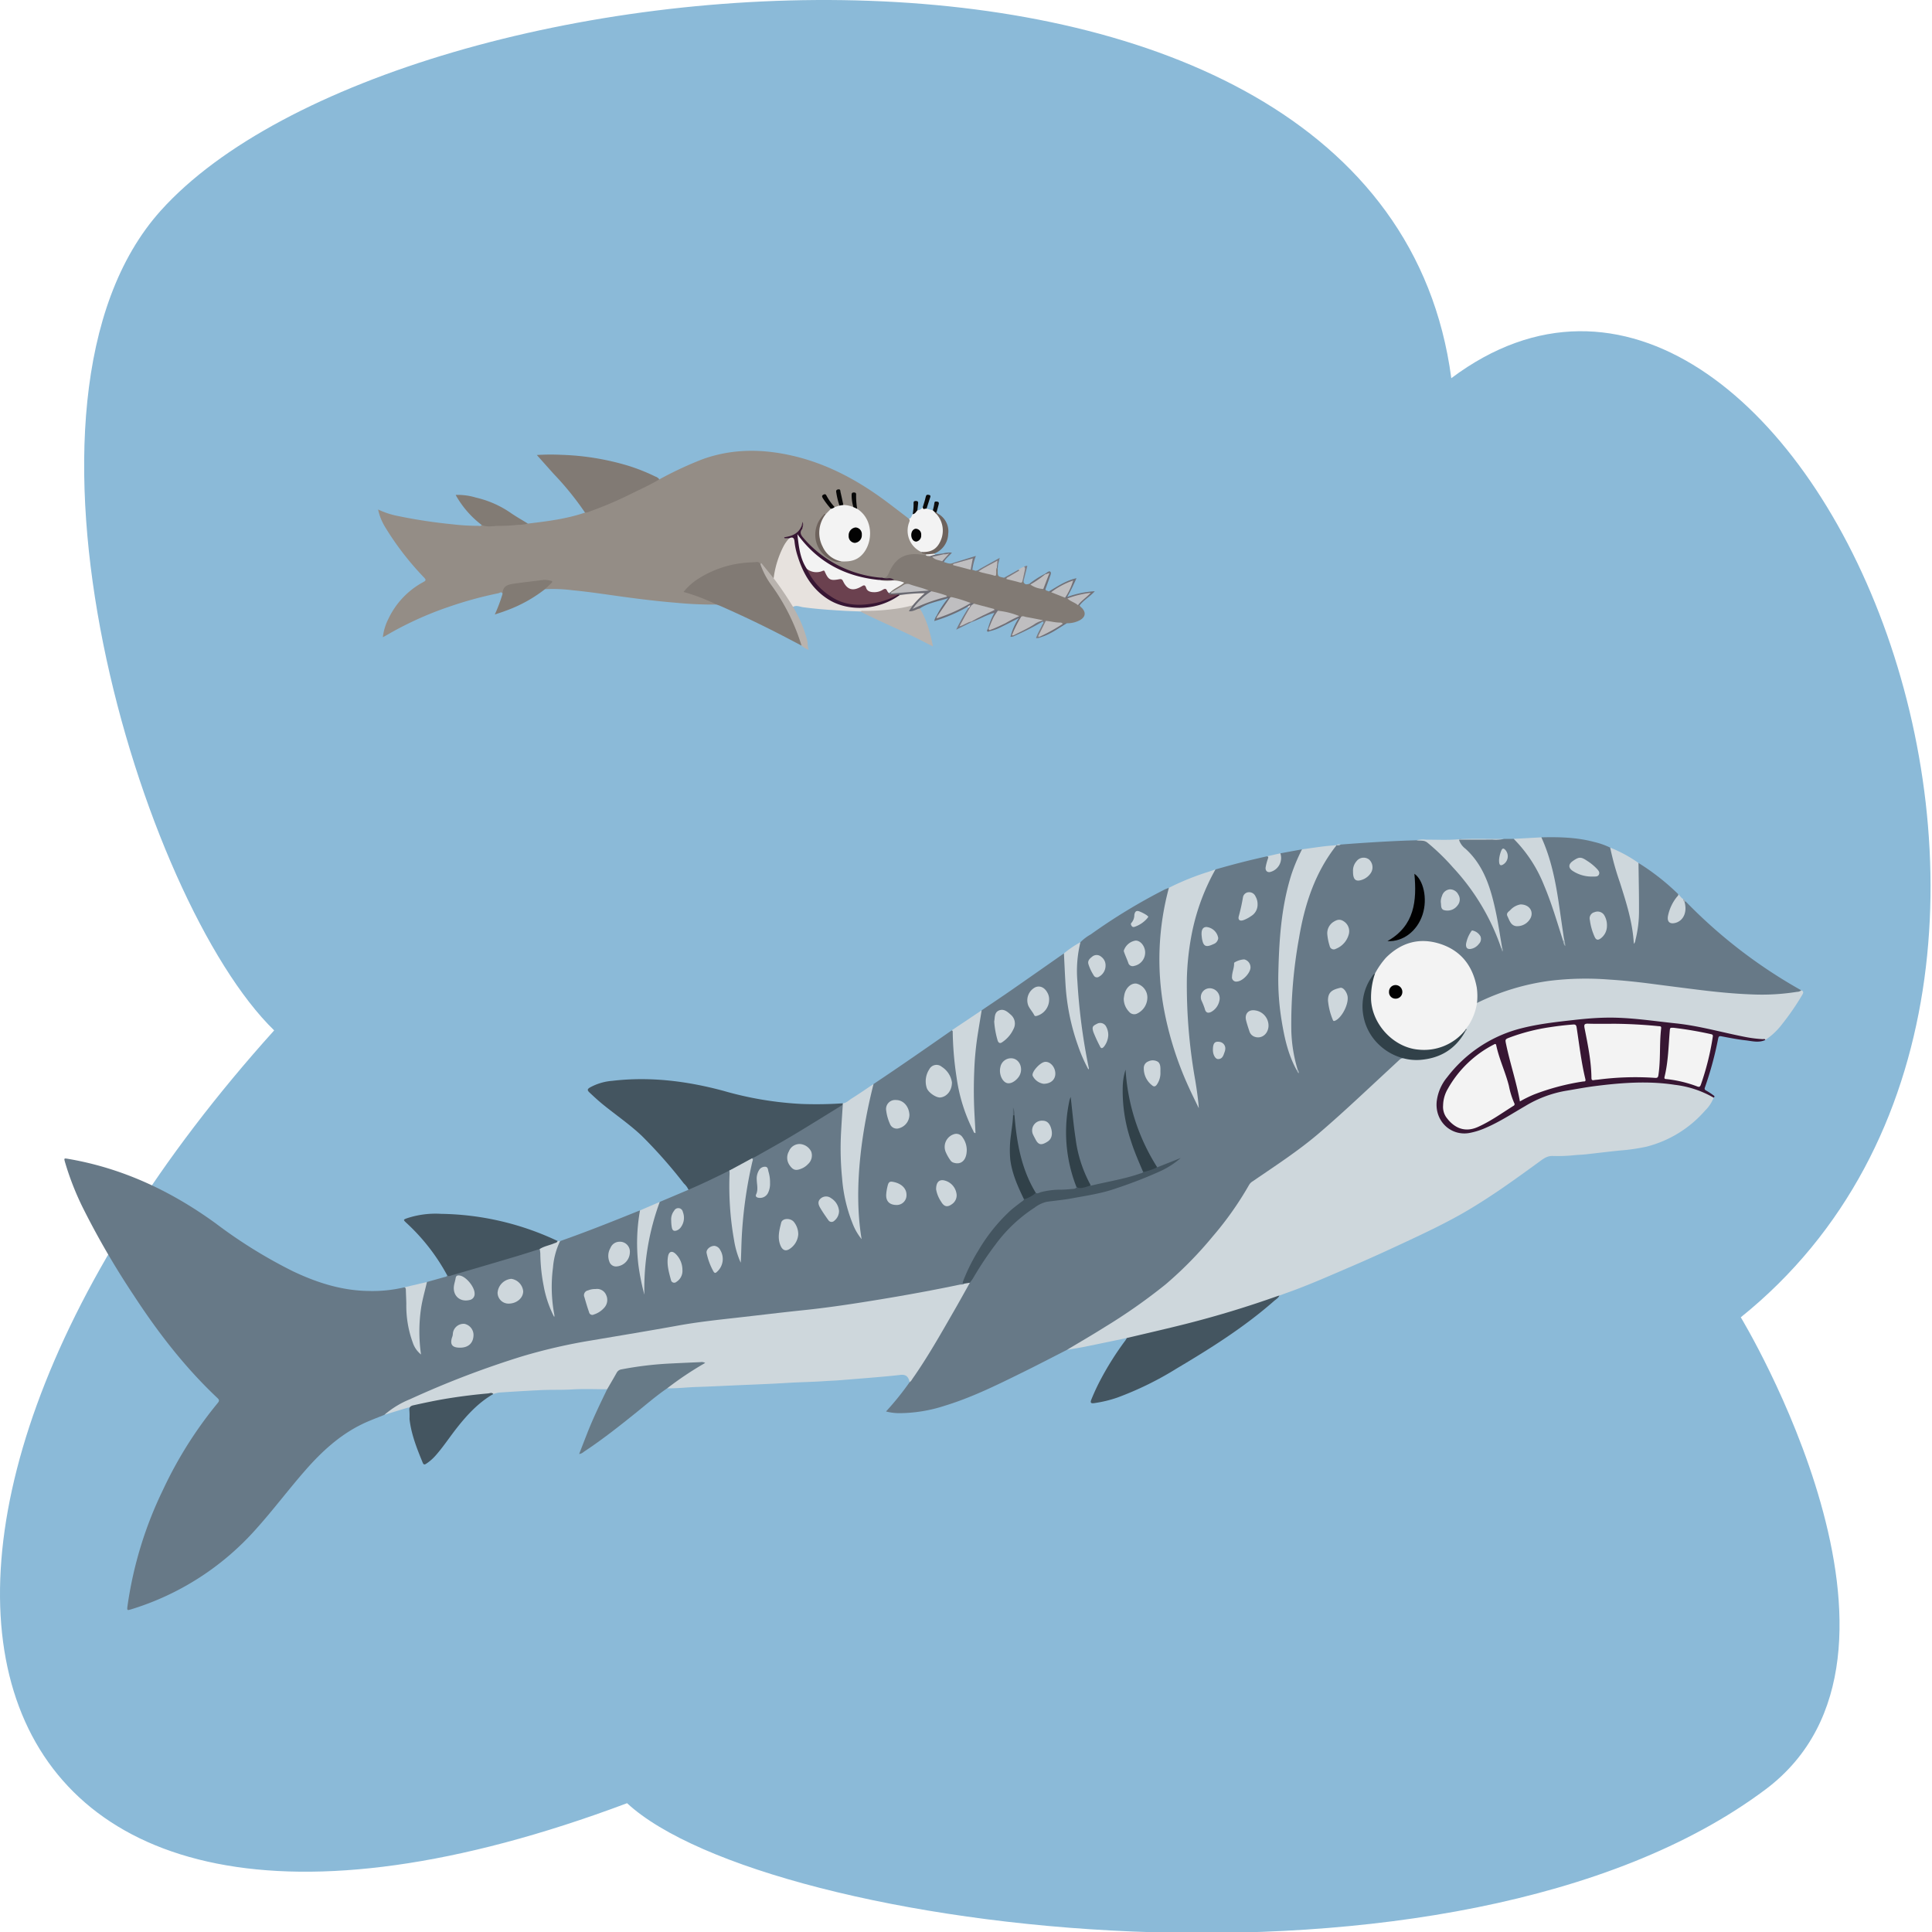 <svg xmlns="http://www.w3.org/2000/svg" width="600" height="600" viewBox="0 0 600 600">
  <title>character-wendel-and-sally-full</title>
  <g id="Background">
    <path d="M450.713,117.448C429.382-43.401,123.956-16.866,49.949,65.385-3.475,124.759,43.955,280,85.145,320-59.018,480-18.568,640,194.742,560c43.211,40,257.508,67.699,353.56-4.277,55.878-41.872-7.686-146.622-7.686-146.622C672.5,303.018,556.587,38.155,450.713,117.448Z" fill="#8bbad8"/>
  </g>
  <g id="Olivia">
    <g>
      <g>
        <path d="M331.344,419.217c-4.528,2.305-9.033,4.66-13.59,6.904-7.949,3.914-15.888,7.864-24.382,10.451a46.028,46.028,0,0,1-13.977,2.298,16.81,16.81,0,0,1-4.235-.523,89.03,89.03,0,0,0,7.332-9.107,10.297,10.297,0,0,1,1.354-2.198c5.703-8.512,10.684-17.475,15.781-26.366a27.553,27.553,0,0,0,1.372-2.486,141.314,141.314,0,0,1,8.908-13.168,47.3,47.3,0,0,1,12.526-11.058c2.063-1.234,4.354-1.187,6.572-1.538,5.964-.942,11.954-1.777,17.696-3.752a120.005,120.005,0,0,0,13.728-5.348,33.106,33.106,0,0,0,3.712-2.111,9.02,9.02,0,0,1,1.579-.966c-1.476.847-3.322,1.366-5.067,2.137-.436.193-.885.454-1.394.202a29.643,29.643,0,0,1-4.155-7.123,62.562,62.562,0,0,1-5.113-16.927,29.477,29.477,0,0,1-.501-5.457,42.075,42.075,0,0,0,.951,17.306,84.767,84.767,0,0,0,4.418,12.362,2.009,2.009,0,0,1,.293,1.304c-.275.613-.885.673-1.402.875a67.057,67.057,0,0,1-9.308,2.363c-1.383.323-2.748.719-4.139,1.001a2.377,2.377,0,0,1-1.664.042,23.174,23.174,0,0,1-3.386-7.51,68.953,68.953,0,0,1-2.261-12.313c-.285-2.368-.539-4.741-.639-7.127.001-.166-.209.038-.062-.031.034-.016.051.022.053.112a42.666,42.666,0,0,1-.684,5.28,45.937,45.937,0,0,0,2.479,20.505,2.689,2.689,0,0,1,.323,1.553,1.213,1.213,0,0,1-1.176.738c-1.298.031-2.573.352-3.873.308a20.617,20.617,0,0,0-6.129.778c-.537.146-1.085.399-1.648.069a17.781,17.781,0,0,1-2.998-5.487,56.777,56.777,0,0,1-3.802-18.841c-.006-.411.015-.823-.018-1.233-.027-.334-.198-.652-.12-.82a11.053,11.053,0,0,1,.136,2.048,47.909,47.909,0,0,1-.714,7.892,26.667,26.667,0,0,0,2.535,14.445c.523,1.164,1.065,2.318,1.49,3.524.072.639-.348.978-.783,1.29-6.253,4.497-10.793,10.503-14.539,17.213a55.898,55.898,0,0,0-3.269,6.777,1.691,1.691,0,0,0-.057,1.353,2.144,2.144,0,0,1-1.246.428c-9.056,1.909-18.167,3.513-27.293,5.014-8.443,1.39-16.925,2.508-25.435,3.411-4.835.513-9.666,1.086-14.498,1.631-7.092.799-14.199,1.513-21.214,2.828-11.407,2.139-22.911,3.685-34.287,5.999a179.169,179.169,0,0,0-18.319,5.016A300.199,300.199,0,0,0,127.135,434.999a86.865,86.865,0,0,0-7.757,4.391c-1.769.714-3.554,1.391-5.305,2.148-7.563,3.272-13.575,8.633-18.994,14.788-5.316,6.037-10.141,12.502-15.521,18.487a85.098,85.098,0,0,1-38.575,24.898c-1.592.496-1.576.504-1.35-1.21a121.306,121.306,0,0,1,11.005-35.858,126.939,126.939,0,0,1,16.94-26.881c.481-.584.655-.926-.026-1.567-10.053-9.458-18.46-20.331-26.016-31.915a253.31,253.31,0,0,1-15.704-27,87.578,87.578,0,0,1-5.612-14.263c-.391-1.359-.379-1.35,1.014-1.111,16.907,2.902,32.023,10.024,45.916,20.143a151.2,151.2,0,0,0,23.88,14.78c7.413,3.524,15.108,5.972,23.359,6.092a42.883,42.883,0,0,0,11.092-1.111c.89-.185.804.543.801,1.011-.014,1.989.259,3.958.311,5.945a28.836,28.836,0,0,0,1.96,10.175,9.741,9.741,0,0,0,1.768,2.911,48.607,48.607,0,0,1,1.666-20.525,2.103,2.103,0,0,1,.603-1.19q2.649-.744,5.298-1.49c.374-.106.809-.096,1.015-.536,4.845-1.353,9.686-2.721,14.503-4.175,4.158-1.256,8.327-2.476,12.432-3.909.595-.208,1.203-.572,1.861-.156a2.984,2.984,0,0,1,.481,2.123,49.232,49.232,0,0,0,2.512,14.882,22.77,22.77,0,0,1,1.063,2.883,16.109,16.109,0,0,1-.551-3.691c-.327-5.31-.253-10.601,1.244-15.761.303-1.045.402-2.24,1.495-2.872,7.94-2.79,15.765-5.895,23.571-9.051.412-.167.831-.317,1.246-.474.381.434.228.936.163,1.421a67.692,67.692,0,0,0-.769,8.149,55.337,55.337,0,0,0,1.283,12.195,21.782,21.782,0,0,1,.576,3.849c-.542-5.61.272-11.259,1.299-16.887a82.094,82.094,0,0,1,2.571-9.704,3.382,3.382,0,0,1,1.008-1.667l8.926-3.776c.509-.786,1.402-.938,2.151-1.276,3.093-1.398,6.143-2.888,9.202-4.36.465-.223.949-.74,1.527-.183a1.491,1.491,0,0,1,.184.838,106.066,106.066,0,0,0,.214,10.681,66.199,66.199,0,0,0,2.432,14.8,2.681,2.681,0,0,1,.27,1.829,6.089,6.089,0,0,0-.024-1.898c.127-5.178.501-10.334,1.087-15.48.554-4.868,1.57-9.645,2.537-14.432-.007-.444.287-.645.625-.826,9.009-4.835,17.743-10.154,26.382-15.641.439-.279.954-.916,1.558-.182.009,2.61-.23,5.21-.378,7.809a82.948,82.948,0,0,0,1.489,22.239,45.86,45.86,0,0,0,1.601,5.345,22.104,22.104,0,0,0,2.399,4.841c-.386-2.882-.668-5.929-.786-8.996a119.696,119.696,0,0,1,2.335-27.303c.555-2.886,1.017-5.789,1.732-8.643a4.98,4.98,0,0,1,.93-1.997c8.185-5.448,16.251-11.077,24.324-16.694.811.203.559.911.588,1.421a121.412,121.412,0,0,0,1.233,13.232,52.49,52.49,0,0,0,5.201,16.545,137.513,137.513,0,0,1-.06-23.974,106.702,106.702,0,0,1,1.801-12.165,3.509,3.509,0,0,1,.493-1.261c3.002-2.034,6.021-4.041,9.001-6.108,5.529-3.836,11.035-7.707,16.55-11.564.545.725.345,1.584.396,2.392.238,3.755.333,7.519.801,11.258a69.115,69.115,0,0,0,5.957,20.862,172.61,172.61,0,0,1-2.924-21.084c-.29-3.511-.507-7.014-.446-10.535a25.26,25.26,0,0,1,.878-5.504,1.893,1.893,0,0,1,.458-.863,14.109,14.109,0,0,1,3.2-2.42,178.038,178.038,0,0,1,22.939-13.941c.433-.21.895-.36,1.344-.537.34.488.069.962-.051,1.426a82.84,82.84,0,0,0-2.457,25.382,88.771,88.771,0,0,0,3.974,21.698,119.528,119.528,0,0,0,7.049,17.584c.253.509.424,1.052.612,1.431a63.706,63.706,0,0,1-1.143-6.559c-.85-5.275-1.58-10.568-2.136-15.884-.25-2.386-.418-4.787-.52-7.185-.523-12.235.319-24.28,5.003-35.756.765-1.874,1.564-3.735,2.505-5.526a6.52,6.52,0,0,1,1.613-2.304c5.283-1.53,10.605-2.904,15.976-4.073.783-.174.663.364.571.805-.144.687-.414,1.34-.562,2.027-.127.59-.193,1.192.375,1.569.521.345,1.042.055,1.469-.245,1.617-1.138,2.849-2.49,2.253-4.74a.524.524,0,0,1,.076-.356l6.727-1.233c.228.534-.062.975-.279,1.403-3.315,6.544-4.745,13.622-5.658,20.846A124.057,124.057,0,0,0,397.357,302.362c.057,8.849.759,17.631,3.863,26.025.459,1.241,1.123,2.39,1.522,3.653.102.344.427.621.411.744.002-.164-.327-.491-.436-.886a32.937,32.937,0,0,1-1.829-9.091,73.767,73.767,0,0,1,.018-12.902c.902-10.61,1.843-21.218,5.328-31.37a53.332,53.332,0,0,1,7.361-14.641,4.223,4.223,0,0,1,1.5-1.412l.01-.004c.393-.238.864.031,1.258-.2,6.599-.508,13.203-.939,19.816-1.203,1.25-.05,2.501-.08,3.752-.119a5.271,5.271,0,0,1,4.47,1.215c3.118,2.438,5.611,5.487,8.274,8.367a56.606,56.606,0,0,1,8.415,11.809c2.07,3.882,4.18,7.762,5.299,12.086a5.717,5.717,0,0,1,.234.799,11.513,11.513,0,0,0-.321-1.165c-1.187-4.321-1.478-8.825-2.592-13.16a45.08,45.08,0,0,0-4.415-11.677,15.193,15.193,0,0,0-2.69-3.512,39.451,39.451,0,0,1-3.195-3.582c-.29-.347-.602-.765-.399-1.234.211-.486.721-.257,1.095-.259,3.894-.016,7.788-.007,11.682-.014a2.657,2.657,0,0,0,1.199-.093l3.114-.019a11.423,11.423,0,0,1,3.168,3.02c3.732,4.523,6.092,9.822,8.119,15.287,1.633,4.403,3.053,8.883,4.295,13.418a6.302,6.302,0,0,0,.301,1.337c-.241-.613-.242-1.435-.521-2.191-.948-4.743-1.412-9.563-2.261-14.321a74.066,74.066,0,0,0-4.03-15.038c-.254-.624-.73-1.222-.482-1.985,5.546-.142,11.07-.007,16.478,1.458a23.3,23.3,0,0,1,4.895,1.734,2.857,2.857,0,0,1,.588,1.21c1.276,5.399,3.22,10.589,4.738,15.912a57.763,57.763,0,0,1,2.21,10.797,3.07,3.07,0,0,1-.167,1.542,53.413,53.413,0,0,0,1.036-6.577c.563-5.415.065-10.826.003-16.239-.007-.64-.166-1.342.383-1.876a72.043,72.043,0,0,1,12.34,9.686c.375.576-.116.922-.37,1.29a15.539,15.539,0,0,0-2.426,5.105,1.853,1.853,0,0,0,.295,1.972c.645.608,1.379.346,2.053.054a4.035,4.035,0,0,0,2.354-3.625c.086-.788-.162-1.56-.085-2.347.084-.184.193-.323.422-.251A156.632,156.632,0,0,0,559.398,307.55c-.119.798-.803.699-1.309.818a36.395,36.395,0,0,1-5.663.726,85.401,85.401,0,0,1-12.01-.07c-8.818-.594-17.562-1.849-26.319-3.013-4.614-.613-9.248-1.092-13.9-1.394a96.858,96.858,0,0,0-16.621.088,69.389,69.389,0,0,0-22.356,6.028,6.737,6.737,0,0,1-2.385.874c-.55-.233-.456-.736-.42-1.169a16.499,16.499,0,0,0-13.913-17.661c-6.81-.885-12.777,2.194-16.352,8.234a7.661,7.661,0,0,1-.932,1.45,14.927,14.927,0,0,0-3.294,13.746A15.945,15.945,0,0,0,434.926,328.05c.335.115.738.094.922.499-1.974,1.63-3.823,3.406-5.711,5.137-2.171,1.99-4.344,3.979-6.484,6.001-8.73,8.246-17.641,16.254-27.693,22.822-2.152,1.406-4.242,2.912-6.386,4.33a5.39,5.39,0,0,0-1.736,1.87,114.118,114.118,0,0,1-14.402,19.345,99.973,99.973,0,0,1-14.261,13.469,218.799,218.799,0,0,1-18.576,12.513c-2.828,1.7-5.609,3.481-8.574,4.932C331.802,419.078,331.561,419.108,331.344,419.217Z" fill="#677987"/>
        <path d="M458.696,311.481a72.981,72.981,0,0,1,22.332-6.851,92.172,92.172,0,0,1,18.646-.421c4.403.273,8.785.735,13.158,1.308q7.156.937,14.318,1.83c5.659.705,11.326,1.281,17.031,1.481a69.091,69.091,0,0,0,13.895-.803,1.978,1.978,0,0,0,1.322-.474c.761.268.707.727.35,1.332a77.427,77.427,0,0,1-6.152,8.98,21.508,21.508,0,0,1-5.345,5.1c-4.182.157-8.221-.821-12.202-1.88-7.332-1.95-14.825-2.764-22.301-3.745a108.226,108.226,0,0,0-12.842-.982,117.29,117.29,0,0,0-18.149,1.56c-3.735.541-7.462,1.151-11.143,1.973a34.946,34.946,0,0,0-10.123,4.47,44.708,44.708,0,0,0-8.074,6.167c-2.916,2.795-5.513,5.862-6.591,9.958a8.97,8.97,0,0,0,1.68,8.181,7.272,7.272,0,0,0,7.542,2.912,33.752,33.752,0,0,0,10.663-4.403c2.191-1.261,4.369-2.546,6.543-3.835a38.679,38.679,0,0,1,12.792-4.921,129.216,129.216,0,0,1,25.127-2.572c6.464.084,12.882.77,18.899,3.511.792.361,1.731.554,2.107,1.531a10.95,10.95,0,0,1-2.617,3.976,35.845,35.845,0,0,1-18.224,11.242,59.78,59.78,0,0,1-8.371,1.205c-3.487.357-6.967.786-10.451,1.175-1.123.125-2.254.145-3.381.252a51.193,51.193,0,0,1-6.903.262c-1.687-.069-2.852.806-4.056,1.684-7.279,5.306-14.576,10.593-22.319,15.173-6.27,3.709-12.848,6.816-19.435,9.895-5.704,2.666-11.429,5.281-17.213,7.757-6.377,2.73-12.718,5.557-19.254,7.882-.876.312-1.75.631-2.625.947a5.96,5.96,0,0,1-1.598.873q-11.147,3.903-22.529,7.016c-7.12,1.934-14.289,3.661-21.493,5.236-.576.126-1.164.412-1.766.074-4.378.909-8.753,1.835-13.136,2.719-1.813.366-3.642.644-5.464.962,3.906-2.348,7.854-4.627,11.71-7.059A176.133,176.133,0,0,0,361.976,398.888a118.748,118.748,0,0,0,14.623-14.879,102.171,102.171,0,0,0,11.352-16.092,3.28,3.28,0,0,1,1.135-1.083c6.993-4.799,14.117-9.404,20.596-14.95,4.41-3.775,8.701-7.685,12.959-11.636q5.802-5.385,11.601-10.774c.439-.406.868-.897,1.564-.819.499-.386,1.018-.105,1.512-.014a16.803,16.803,0,0,0,17.425-8.296,2.229,2.229,0,0,0,.441-1.117,17.068,17.068,0,0,0,3.011-6.942A1.036,1.036,0,0,1,458.696,311.481Z" fill="#ced7dc"/>
        <path d="M301.206,398.362c-1.59,2.83-3.156,5.675-4.776,8.487-4.192,7.278-8.31,14.603-13.142,21.472a2.508,2.508,0,0,1-.796.917c-.389-1.837-1.26-2.445-2.916-2.246-2.439.294-4.887.506-7.335.716-3.934.338-7.871.65-11.808.962-1.327.105-2.658.136-3.987.231-3.987.284-7.989.328-11.979.575-5.441.337-10.888.523-16.332.766-3.913.174-7.824.374-11.74.496-3.062.095-6.114.475-9.186.408.033-.754.663-.987,1.14-1.339a102.728,102.728,0,0,1,9.811-6.355,11.052,11.052,0,0,0-3.477-.071c-2.455.337-4.926.198-7.388.405a135.916,135.916,0,0,0-13.967,1.773,2.372,2.372,0,0,0-1.645,1.153c-.677,1.083-1.278,2.208-1.899,3.323-.302.543-.469,1.265-1.231,1.411-3.639.002-7.287-.163-10.913.057-3.231.196-6.457.057-9.679.21-4.299.204-8.596.473-12.892.753a10.863,10.863,0,0,0-1.871.454,162.66,162.66,0,0,0-23.396,3.718c-1.443.348-1.492.436-1.537,2.026-.019.68.196,1.425-.385,1.999a4.072,4.072,0,0,1-.221-2.174c-.033-1.579-.019-1.608-1.454-1.186-2.282.672-4.552,1.388-6.828,2.085a28.714,28.714,0,0,1,7.997-4.866,288.474,288.474,0,0,1,34.668-13.267,172.516,172.516,0,0,1,21.648-4.976c9.015-1.53,18.037-3.011,27.037-4.639,5.813-1.051,11.691-1.697,17.562-2.352,7.077-.791,14.146-1.666,21.229-2.397,8.014-.827,15.972-2.056,23.917-3.364,8.223-1.354,16.424-2.856,24.586-4.559.505-.105,1.072.039,1.519-.339A1.243,1.243,0,0,1,301.206,398.362Z" fill="#ced7dc"/>
        <path d="M226.511,363.528c-4.188,2.083-8.395,4.124-12.695,5.96a6.085,6.085,0,0,0-1.443-1.959,152.628,152.628,0,0,0-13.026-14.751c-3.817-3.616-8.153-6.551-12.205-9.859-1.426-1.164-2.772-2.419-4.116-3.681-.79-.742-.519-1.089.21-1.523a17.117,17.117,0,0,1,6.944-2.055c11.715-1.374,23.206.072,34.529,3.12a106.858,106.858,0,0,0,24.151,4.058,119.79,119.79,0,0,0,12.88-.195c.191.156.154.307-.01.455-5.122,3.147-10.218,6.341-15.375,9.427-3.831,2.292-7.742,4.446-11.623,6.651-.381.217-.799.367-1.2.547a.669.669,0,0,1-.262.401A39.078,39.078,0,0,1,226.511,363.528Z" fill="#445560"/>
        <path d="M349.943,415.535c6.067-1.445,12.149-2.823,18.196-4.349q14.44-3.646,28.494-8.646c.228-.081.464-.136.696-.204-.332.809-1.089,1.192-1.689,1.719-9.253,8.137-19.598,14.636-30.106,20.878a101.243,101.243,0,0,1-18.557,9.105,38.117,38.117,0,0,1-7.192,1.722c-1.24.173-1.158-.372-.847-1.151a67.267,67.267,0,0,1,2.981-6.373,93.459,93.459,0,0,1,7.59-11.966A8.098,8.098,0,0,0,349.943,415.535Z" fill="#445560"/>
        <path d="M377.467,270.017a67.418,67.418,0,0,0-7.212,19.287,83.741,83.741,0,0,0-1.662,14.514,168.565,168.565,0,0,0,2.629,31.834c.457,2.809.864,5.625,1.084,8.531-1.054-2.2-2.153-4.379-3.153-6.605a103.841,103.841,0,0,1-7.737-24.504,85.204,85.204,0,0,1,1.601-37.365,82.056,82.056,0,0,1,12.398-5C376.099,270.478,376.783,270.248,377.467,270.017Z" fill="#ced7dc"/>
        <path d="M167.601,387.906c-2.509.783-5.009,1.594-7.528,2.343q-9.885,2.939-19.787,5.816c-.425.123-.912.446-1.383.045a62.421,62.421,0,0,0-12.724-16.359c-.982-.93-.986-.975.271-1.43a28.255,28.255,0,0,1,10.553-1.352,87.445,87.445,0,0,1,36.189,8.442c.105.546-.298.755-.659.886A31.586,31.586,0,0,1,167.601,387.906Z" fill="#445560"/>
        <path d="M532.18,340.888a31.334,31.334,0,0,0-12.038-3.985c-8.248-1.275-16.471-.664-24.693.377-3.175.402-6.311,1.015-9.466,1.531a36.277,36.277,0,0,0-12.326,4.695c-3.979,2.299-7.834,4.836-12.06,6.669a23.151,23.151,0,0,1-5.318,1.692c-5.821.991-10.722-3.774-10.093-9.835a14.417,14.417,0,0,1,3.257-7.505,41.808,41.808,0,0,1,21.66-14.81c5.845-1.651,11.923-2.305,17.964-2.982,3.304-.37,6.614-.647,9.938-.697,7.194-.108,14.285,1.031,21.414,1.777,7.406.775,14.537,2.87,21.81,4.266a39.831,39.831,0,0,0,5.182.638c.285.017.664-.2.841.244-2.048.973-4.148.343-6.203.112-2.484-.279-4.948-.767-7.408-1.236-.669-.128-.889-.042-1.047.679a108.568,108.568,0,0,1-4.095,15.127c-.188.5-.148.775.38,1.046a19.319,19.319,0,0,1,2.143,1.394C532.3,340.278,532.72,340.5,532.18,340.888Z" fill="#371633"/>
        <path d="M188.555,431.447c.99-1.706,2.001-3.4,2.959-5.125a2.025,2.025,0,0,1,1.528-1.058,108.192,108.192,0,0,1,14.689-1.791q4.911-.246,9.824-.451a2.185,2.185,0,0,1,1.449.25,103.137,103.137,0,0,0-11.792,7.875c-3.239,2.204-6.211,4.767-9.258,7.227-5.403,4.362-10.843,8.672-16.636,12.489a2.761,2.761,0,0,1-1.459.697c.857-2.205,1.668-4.299,2.484-6.391C184.173,440.48,186.367,435.965,188.555,431.447Z" fill="#677a87"/>
        <path d="M402.725,332.387c-2.637-4.715-3.797-9.9-4.663-15.186a79.035,79.035,0,0,1-1.072-14.453c.226-10.551.867-21.08,4.093-31.236a56.086,56.086,0,0,1,3.268-7.74c3.574-.484,7.135-1.078,10.741-1.29-6.673,8.426-9.911,18.329-11.665,28.814a149.107,149.107,0,0,0-2.398,28.639,45.894,45.894,0,0,0,1.95,12.205C403.057,332.394,402.951,332.455,402.725,332.387Z" fill="#ced7dc"/>
        <path d="M127.178,440.664a23.642,23.642,0,0,0-.035-2.595c-.12-1.026.266-1.429,1.27-1.652,3.6-.8,7.206-1.567,10.847-2.15q6.14-.983,12.338-1.526c.518-.045,1.131-.391,1.601.18-4.62,2.669-8.148,6.495-11.391,10.624-2.201,2.802-4.148,5.795-6.518,8.47a14.33,14.33,0,0,1-2.889,2.532c-.49.32-.829.417-1.118-.288C129.478,449.856,127.702,445.448,127.178,440.664Z" fill="#445560"/>
        <path d="M261.731,343.097l.01-.455c1.116-.098,1.867-.939,2.743-1.485,2.305-1.437,4.537-2.996,6.799-4.507-3.145,12.434-6.519,31.386-3.699,48.183a17.608,17.608,0,0,1-2.667-4.52,47.607,47.607,0,0,1-3.395-14.413,93.144,93.144,0,0,1-.365-13.398C261.313,349.365,261.537,346.232,261.731,343.097Z" fill="#ced7dc"/>
        <path d="M466.985,260.535a11.542,11.542,0,0,1-3.598.207c-3.394.051-6.788.018-10.292.018a5.656,5.656,0,0,0,2.001,2.812c5.692,5.152,7.814,12.103,9.375,19.309.82,3.783,1.358,7.63,2.024,11.448.074.251-.024.31-.246.231A69.708,69.708,0,0,0,451.257,269.419a68.015,68.015,0,0,0-8.003-7.764c-1.123-.86-2.23-.446-3.325-.701a7.792,7.792,0,0,1,2.983-.179c3.099-.028,6.211.145,9.296-.071C457.137,260.358,462.06,260.596,466.985,260.535Z" fill="#ced7dc"/>
        <path d="M304.863,313.754c-.436,2.686-.885,5.371-1.306,8.06a95.642,95.642,0,0,0-1.005,10.975c-.121,3.015-.15,6.038-.08,9.054.077,3.343.313,6.682.481,10.044-.564-.01-.585-.478-.737-.763a52.538,52.538,0,0,1-5.132-16.47,102.431,102.431,0,0,1-1.206-13.939c-.007-.28.056-.595-.271-.759Q300.235,316.855,304.863,313.754Z" fill="#ced7dc"/>
        <path d="M508.851,268.005c.059,4.925.182,9.85.155,14.775a36.388,36.388,0,0,1-1.115,9.204,1.991,1.991,0,0,1-.49,1.143c-.35-6.646-2.35-12.843-4.322-19.053a86.099,86.099,0,0,1-3.019-10.839A42.057,42.057,0,0,1,508.851,268.005Z" fill="#ced7dc"/>
        <path d="M485.48,292.321c-1.871-5.817-3.562-11.697-5.944-17.332a42.88,42.88,0,0,0-9.438-14.472l8.589-.473c3.12,6.822,4.495,14.116,5.559,21.494q.725,5.027,1.465,10.051C485.743,291.869,486.07,292.246,485.48,292.321Z" fill="#ced7dc"/>
        <path d="M335.536,292.609a37.324,37.324,0,0,0-.945,12.072,187.839,187.839,0,0,0,3.474,26.665c.048.224.212.445-.054.769a47.397,47.397,0,0,1-3.181-7.244,68.951,68.951,0,0,1-3.943-19.495c-.184-3.095-.317-6.194-.472-9.291A31.965,31.965,0,0,1,335.536,292.609Z" fill="#ced7dc"/>
        <path d="M132.59,398.136c-.599,2.695-1.4,5.337-1.813,8.083a49.726,49.726,0,0,0-.024,14.432,7.914,7.914,0,0,1-2.567-3.712,33.313,33.313,0,0,1-1.999-12.026c-.025-1.445-.109-2.889-.147-4.334-.011-.412-.063-.746-.557-.77Q129.036,398.973,132.59,398.136Z" fill="#ced7dc"/>
        <path d="M204.891,373.263a77.897,77.897,0,0,0-4.769,28.811,70.868,70.868,0,0,1-1.867-9.259,57.453,57.453,0,0,1,.503-16.908Q201.825,374.585,204.891,373.263Z" fill="#ced7dc"/>
        <path d="M167.601,387.906c1.362-.888,2.969-1.127,4.43-1.751.427-.182.956-.2,1.163-.744l.748.021a23.12,23.12,0,0,0-2.201,8.179,46.575,46.575,0,0,0,.447,14.893,2.202,2.202,0,0,1-.074.506,34.548,34.548,0,0,1-3.3-9.802,55.082,55.082,0,0,1-1.016-9.962A9.48,9.48,0,0,0,167.601,387.906Z" fill="#ced7dc"/>
        <path d="M523.16,280.166c.882,3.105-.375,5.857-2.955,6.471-1.663.396-2.498-.405-2.209-2.123a13.778,13.778,0,0,1,2.709-5.889c.209-.284.591-.478.486-.934.54.455.867,1.135,1.504,1.487A2.649,2.649,0,0,1,523.16,280.166Z" fill="#ced7dc"/>
        <path d="M397.625,265.004a4.499,4.499,0,0,1-3.207,5.813c-.886.166-1.514-.451-1.361-1.497a17.56,17.56,0,0,1,.692-2.608c.119-.385.306-.72-.305-.768Q395.534,265.474,397.625,265.004Z" fill="#ced7dc"/>
        <path d="M523.16,280.166a1.387,1.387,0,0,1-.465-.988,1.609,1.609,0,0,1,.739.711Z" fill="#a1acb4"/>
        <path d="M416.361,262.277a1.924,1.924,0,0,1-1.258.2C415.475,262.104,415.926,262.245,416.361,262.277Z" fill="#ced7dc"/>
        <path d="M458.696,311.481a18.031,18.031,0,0,1-2.355,6.534c-.326.511-.71.984-1.067,1.474.103.448-.402.606-.449.984a14.749,14.749,0,0,1-9.909,5.706,15.949,15.949,0,0,1-12.444-3.038c-6.238-4.71-8.238-11.851-6.307-19.065a7.943,7.943,0,0,1,.867-1.769,24.773,24.773,0,0,1,3.428-4.919c4.819-4.783,10.514-6.309,16.867-4.235,6.375,2.082,10.068,6.799,11.292,13.509A19.173,19.173,0,0,1,458.696,311.481Z" fill="#f3f3f3"/>
        <path d="M301.206,398.362q-.833.134-1.665.269c-.732.017-.592-.32-.402-.837a57.668,57.668,0,0,1,4.719-9.472,54.383,54.383,0,0,1,9.683-12.131c1.098-1.023,2.325-1.903,3.51-2.825.352-.274.774-.454.968-.901a15.799,15.799,0,0,1,3.661-2.012c.593.362,1.092-.092,1.613-.226a23.443,23.443,0,0,1,5.991-.757c1.369.007,2.74-.151,4.108-.253a1.272,1.272,0,0,0,.952-.483c1.475-.018,2.874-.73,4.376-.499,5.077-1.237,10.258-2.028,15.223-3.737.372-.128.801-.153,1.081-.499a10.479,10.479,0,0,1,4.368-1.483l7.306-2.896a26.411,26.411,0,0,1-6.158,4.013,137.632,137.632,0,0,1-13.708,5.35c-4.587,1.661-9.401,2.327-14.158,3.213-2.533.472-5.113.67-7.664,1.048a9.997,9.997,0,0,0-3.709,1.794,46.368,46.368,0,0,0-12.07,11.366,102.431,102.431,0,0,0-6.963,10.445C301.954,397.382,301.561,397.86,301.206,398.362Z" fill="#445560"/>
        <path d="M427.033,302.307a23.035,23.035,0,0,0-1.233,8.249c.439,7.792,7.171,14.813,14.789,15.418a16.408,16.408,0,0,0,14.21-5.742.187.187,0,0,1,.307-.013c-3.124,5.699-7.986,8.517-14.264,8.953a15.8,15.8,0,0,1-5.037-.517,16.982,16.982,0,0,1-7.275-3.967,16.24,16.24,0,0,1-5.093-9.075,16.047,16.047,0,0,1,2.598-12.257A2.572,2.572,0,0,1,427.033,302.307Z" fill="#314149"/>
        <path d="M226.511,363.528q3.511-1.903,7.022-3.805c.464.332.187.738.1,1.117a134.698,134.698,0,0,0-3.34,24.755c-.089,2.175-.103,4.353-.252,6.545a27.496,27.496,0,0,1-2.075-7.026,95.784,95.784,0,0,1-1.386-20.727A7.278,7.278,0,0,0,226.511,363.528Z" fill="#ced7dc"/>
        <path d="M359.39,362.518a20.69,20.69,0,0,1-4.368,1.483c-1.364-3.222-2.778-6.424-3.829-9.774a48.416,48.416,0,0,1-2.511-16.918,18.504,18.504,0,0,1,.879-5.129A63.521,63.521,0,0,0,359.39,362.518Z" fill="#314149"/>
        <path d="M338.718,368.237c-1.45.243-2.832,1.113-4.376.499a46.457,46.457,0,0,1-2.159-27.196,8.474,8.474,0,0,1,.323-.876c.526,4.426.863,8.639,1.516,12.816a40.509,40.509,0,0,0,4.537,14.291A2.498,2.498,0,0,1,338.718,368.237Z" fill="#314149"/>
        <path d="M321.679,370.454a9.641,9.641,0,0,1-3.661,2.012c-1.917-3.968-3.728-7.971-4.277-12.433a32.799,32.799,0,0,1,.235-7.65c.222-2.004.596-3.991.635-6.015a.261.261,0,0,1,.446.006C315.741,354.838,317.181,363.085,321.679,370.454Z" fill="#314149"/>
        <path d="M430.88,292.271c8.474-4.793,9.158-12.546,8.37-20.915,2.695,1.806,4.211,7.58,2.538,12.705C440.135,289.127,435.739,292.554,430.88,292.271Z" fill="#010101"/>
        <path d="M295.632,336.132c.015,2.566-1.584,4.453-3.561,4.695-1.321.162-3.912-1.605-4.292-3.058a6.795,6.795,0,0,1,.823-5.695,2.526,2.526,0,0,1,3.883-.759A6.932,6.932,0,0,1,295.632,336.132Z" fill="#ced7dc"/>
        <path d="M348.992,310.101c.081-.487.127-.984.25-1.459.531-2.051,2.183-3.428,3.756-3.16a4.424,4.424,0,0,1,3.325,4.437,5.537,5.537,0,0,1-3.11,4.821,2.035,2.035,0,0,1-2.54-.507A5.809,5.809,0,0,1,348.992,310.101Z" fill="#ced7dc"/>
        <path d="M278.242,341.621c2.263-.019,4.047,1.933,4.187,4.585a4.374,4.374,0,0,1-3.669,4.281,2.277,2.277,0,0,1-2.405-1.518,14.213,14.213,0,0,1-1.132-4.036A2.799,2.799,0,0,1,278.242,341.621Z" fill="#ced7dc"/>
        <path d="M300.235,357.102c-.017,3.209-1.737,4.747-4.079,3.977a1.741,1.741,0,0,1-.964-.691,13.411,13.411,0,0,1-1.515-2.673,4.127,4.127,0,0,1,2.731-5.523,2.286,2.286,0,0,1,2.535,1.037A6.76,6.76,0,0,1,300.235,357.102Z" fill="#ced7dc"/>
        <path d="M308.759,317.231c.244-1.163-.021-2.785,1.475-3.421,1.482-.63,2.639.381,3.675,1.324a3.576,3.576,0,0,1,.859,4.403,9.861,9.861,0,0,1-3.56,4.15c-.922.644-1.317-.204-1.462-.829A27.698,27.698,0,0,1,308.759,317.231Z" fill="#ced7dc"/>
        <path d="M157.97,404.849a3.401,3.401,0,0,1-3.443-3.374,4.692,4.692,0,0,1,4.257-4.323,4.339,4.339,0,0,1,3.696,3.823C162.51,403.093,160.478,404.838,157.97,404.849Z" fill="#ced7dc"/>
        <path d="M248.342,355.279a4.23,4.23,0,0,1,3.592,2.367,3.595,3.595,0,0,1-.969,3.847,5.715,5.715,0,0,1-2.096,1.441c-1.701.701-2.579.48-3.639-1.04a4.008,4.008,0,0,1-.226-4.341A3.587,3.587,0,0,1,248.342,355.279Z" fill="#ced7dc"/>
        <path d="M325.816,310.467a5.252,5.252,0,0,1-3.937,5.053c-.324.057-.539.041-.698-.277-.515-1.031-1.337-1.855-1.82-2.918a4.537,4.537,0,0,1,2.183-5.728c1.401-.589,2.845.04,3.717,1.658A4.119,4.119,0,0,1,325.816,310.467Z" fill="#ced7dc"/>
        <path d="M412.197,290.034a4.183,4.183,0,0,1,1.731-3.607c1.402-.949,2.314-1.041,3.461-.251a3.634,3.634,0,0,1,1.539,3.767,6.673,6.673,0,0,1-4.089,4.731,1.277,1.277,0,0,1-1.893-.883A16.453,16.453,0,0,1,412.197,290.034Z" fill="#ced7dc"/>
        <path d="M393.951,318.507c-.013,2.522-2.117,4.231-4.263,3.484a2.56,2.56,0,0,1-1.659-1.68c-.381-1.129-.758-2.264-1.046-3.42-.511-2.054.776-3.445,2.812-3.1A4.787,4.787,0,0,1,393.951,318.507Z" fill="#ced7dc"/>
        <path d="M247.905,383.352a5.895,5.895,0,0,1-2.749,4.561c-1.249.785-2.178.282-2.755-1.081-1.031-2.436-.375-4.791.209-7.126.349-1.398,2.8-1.529,3.918-.252A6.122,6.122,0,0,1,247.905,383.352Z" fill="#ced7dc"/>
        <path d="M412.423,310.739c-.039-2.683,1.388-3.396,3.799-3.964.848-.2,1.893,1.043,2.232,2.416.577,2.339-1.618,6.81-3.808,7.791-.374.167-.593.147-.733-.278A20.212,20.212,0,0,1,412.423,310.739Z" fill="#ced7dc"/>
        <path d="M184.946,400.321A3.058,3.058,0,0,1,188.252,402.192a3.582,3.582,0,0,1-.681,4.021,7.136,7.136,0,0,1-3.148,2.02,1.02,1.02,0,0,1-1.487-.748c-.539-1.516-.991-3.055-1.432-4.603a1.513,1.513,0,0,1,1.124-2.136A5.647,5.647,0,0,1,184.946,400.321Z" fill="#ced7dc"/>
        <path d="M142.908,418.534c-2.611.013-3.321-1.081-2.369-3.622a5.214,5.214,0,0,0,.111-.853,3.353,3.353,0,0,1,3.628-2.921,3.544,3.544,0,0,1,2.76,3.818C146.868,417.217,145.362,418.521,142.908,418.534Z" fill="#ced7dc"/>
        <path d="M195.607,388.964a4.487,4.487,0,0,1-4.17,4.345,2.158,2.158,0,0,1-2.218-1.574,4.863,4.863,0,0,1,.36-4.168,3.011,3.011,0,0,1,2.648-1.925A3.086,3.086,0,0,1,195.607,388.964Z" fill="#ced7dc"/>
        <path d="M314.043,328.656c2.488.03,3.893,3.061,2.527,5.46a4.11,4.11,0,0,1-.419.604c-1.226,1.463-2.721,2.052-3.779,1.496-1.351-.71-2.15-2.946-1.704-4.768A3.356,3.356,0,0,1,314.043,328.656Z" fill="#ced7dc"/>
        <path d="M472.222,280.876c2.788.023,4.065,2.196,3.143,4.165a4.664,4.664,0,0,1-4.498,2.587c-1.696-.225-2.065-1.78-2.696-3.05-.503-1.012.344-1.429.856-1.932A5.59,5.59,0,0,1,472.222,280.876Z" fill="#ced7dc"/>
        <path d="M352.666,292.106c1.681-.029,3.174,2.062,2.95,4.132a4.227,4.227,0,0,1-3.395,3.736,1.407,1.407,0,0,1-1.754-.752c-.426-1.297-1.043-2.509-1.456-3.804a.868.868,0,0,1,.099-.466A4.618,4.618,0,0,1,352.666,292.106Z" fill="#ced7dc"/>
        <path d="M290.718,369.364c-.005-2.216.935-3.059,2.392-2.801a4.961,4.961,0,0,1,3.879,3.831,3.296,3.296,0,0,1-1.275,3.51c-1.474,1.108-2.493.893-3.426-.692A9.814,9.814,0,0,1,290.718,369.364Z" fill="#ced7dc"/>
        <path d="M147.394,401.731a1.889,1.889,0,0,1-1.603,2.008c-3.064.706-5.337-1.485-4.776-4.628.13-.728.369-1.436.487-2.165.138-.852.668-.927,1.331-.808C144.802,396.492,147.421,399.706,147.394,401.731Z" fill="#ced7dc"/>
        <path d="M281.52,371.07a3.025,3.025,0,0,1-3.154,3.147c-2.083-.025-3.229-1.135-3.152-3.164a14.268,14.268,0,0,1,.392-2.553c.343-1.531.696-1.727,2.2-1.361C280.119,367.702,281.532,369.198,281.52,371.07Z" fill="#ced7dc"/>
        <path d="M494.238,272.226a10.779,10.779,0,0,1-5.839-1.764c-1.372-.939-1.345-2.072.017-3.035,1.956-1.382,2.571-1.393,4.531-.058a15.629,15.629,0,0,1,3.013,2.479c.435.492.934,1.023.601,1.748-.307.669-.989.614-1.596.627C494.723,272.23,494.481,272.226,494.238,272.226Z" fill="#ced7dc"/>
        <path d="M324.083,336.581a4.54,4.54,0,0,1-3.363-2.445,1.129,1.129,0,0,1-.055-.241c-.107-1.25,2.37-3.924,3.808-4.113,1.504-.199,3.033,1.31,3.244,3.202C327.956,335.111,326.464,336.588,324.083,336.581Z" fill="#ced7dc"/>
        <path d="M390.552,280.884a4.131,4.131,0,0,1-2.03,3.63,10.186,10.186,0,0,1-2.024,1.115c-1.39.611-2.184.141-1.733-1.275a57.178,57.178,0,0,0,1.259-5.75,1.905,1.905,0,0,1,1.874-1.522,2.16,2.16,0,0,1,2.027,1.341A4.701,4.701,0,0,1,390.552,280.884Z" fill="#ced7dc"/>
        <path d="M499.05,287.602a4.802,4.802,0,0,1-1.966,3.85c-.756.535-1.334.571-1.819-.429a18.275,18.275,0,0,1-1.52-5.316,1.96,1.96,0,0,1,1.477-2.429,2.439,2.439,0,0,1,2.924.842A6.068,6.068,0,0,1,499.05,287.602Z" fill="#ced7dc"/>
        <path d="M323.769,348.04c1.308.002,2.148.731,2.635,2.291.572,1.828.246,3.365-1.066,4.2-1.911,1.217-2.823,1.107-3.767-.718-.226-.437-.468-.867-.676-1.314A3.037,3.037,0,0,1,323.769,348.04Z" fill="#ced7dc"/>
        <path d="M260.568,376.115a3.891,3.891,0,0,1-1.496,3.024,1.177,1.177,0,0,1-1.821-.219c-.882-1.233-1.755-2.48-2.518-3.791-.519-.892-.917-1.912.037-2.832a2.554,2.554,0,0,1,3.333-.193A5.166,5.166,0,0,1,260.568,376.115Z" fill="#ced7dc"/>
        <path d="M239.141,367.375a6.442,6.442,0,0,1-.604,3.05,2.763,2.763,0,0,1-3.138,1.523c-.564-.131-.815-.509-.592-.977.717-1.503.25-3.029.21-4.551a5.008,5.008,0,0,1,.739-3.067,2.117,2.117,0,0,1,1.968-1.006c.796.083.774.942.944,1.544A11.179,11.179,0,0,1,239.141,367.375Z" fill="#ced7dc"/>
        <path d="M420.195,270.66a4.442,4.442,0,0,1,1.075-3.191,2.777,2.777,0,0,1,3.902-.54,3.267,3.267,0,0,1,.576,4.148,5.336,5.336,0,0,1-3.326,2.316C420.858,273.753,420.179,272.893,420.195,270.66Z" fill="#ced7dc"/>
        <path d="M211.934,394.421a3.998,3.998,0,0,1-1.862,3.667,1.017,1.017,0,0,1-1.677-.493c-.643-2.416-1.39-4.855-.934-7.414.276-1.55,1.266-1.853,2.392-.747A6.965,6.965,0,0,1,211.934,394.421Z" fill="#ced7dc"/>
        <path d="M375.834,306.914a3.137,3.137,0,0,1,2.829,3.99,5.083,5.083,0,0,1-2.395,3.282c-1.067.614-1.845.327-2.102-.868a21.448,21.448,0,0,0-.993-2.508A2.765,2.765,0,0,1,375.834,306.914Z" fill="#ced7dc"/>
        <path d="M360.379,332.925a6.314,6.314,0,0,1-1.142,3.954c-.411.552-.87.692-1.429.195a6.593,6.593,0,0,1-2.591-5.338,2.153,2.153,0,0,1,1.414-2.106,3.039,3.039,0,0,1,3.021.152C360.507,330.51,360.377,331.808,360.379,332.925Z" fill="#ced7dc"/>
        <path d="M447.456,280.216a4.302,4.302,0,0,1,.363-1.941,2.809,2.809,0,0,1,2.454-2.082,2.899,2.899,0,0,1,2.64,1.666,2.812,2.812,0,0,1-.195,3.244,3.903,3.903,0,0,1-4.405,1.5C447.358,282.174,447.62,281.061,447.456,280.216Z" fill="#ced7dc"/>
        <path d="M221.915,386.917a2.339,2.339,0,0,1,1.778,1.325,5.32,5.32,0,0,1-1.049,6.748c-.459.459-.767.421-1.107-.193a20.19,20.19,0,0,1-2.093-5.655C219.224,388.096,220.513,386.887,221.915,386.917Z" fill="#ced7dc"/>
        <path d="M388.357,300.458c-.051,1.737-2.411,4.225-4.132,4.357a1.329,1.329,0,0,1-1.612-1.512c.027-1.406.697-2.718.643-4.145a.445.445,0,0,1,.084-.229,6.512,6.512,0,0,1,3.053-.98A2.538,2.538,0,0,1,388.357,300.458Z" fill="#ced7dc"/>
        <path d="M343.342,299.907a3.934,3.934,0,0,1-2.051,3.425,1.113,1.113,0,0,1-1.626-.421,14.501,14.501,0,0,1-1.631-3.446c-.352-1.127.419-1.786,1.151-2.363a2.143,2.143,0,0,1,2.808.031A3.263,3.263,0,0,1,343.342,299.907Z" fill="#ced7dc"/>
        <path d="M344.182,321.513a6.227,6.227,0,0,1-1.318,3.516c-.484.564-.917.711-1.248-.071a44.445,44.445,0,0,1-2.06-4.455c-.446-1.491-.307-1.849,1.029-2.498a2.059,2.059,0,0,1,2.868.692A5.404,5.404,0,0,1,344.182,321.513Z" fill="#ced7dc"/>
        <path d="M378.335,291.341a2.211,2.211,0,0,1-1.499,1.869c-2.397,1.13-3.176.708-3.58-1.94-.006-.041-.006-.082-.011-.123-.296-2.134.136-3.173,1.358-3.266A4.111,4.111,0,0,1,378.335,291.341Z" fill="#ced7dc"/>
        <path d="M208.449,379.052a4.335,4.335,0,0,1,.919-3.06,1.434,1.434,0,0,1,2.698.396,4.942,4.942,0,0,1-.668,4.803,2.66,2.66,0,0,1-1.248.942c-.925.327-1.364-.046-1.53-1.046A12.99,12.99,0,0,1,208.449,379.052Z" fill="#ced7dc"/>
        <path d="M455.285,293.206a9.88,9.88,0,0,1,1.53-3.832c.13-.195.254-.483.555-.373a3.675,3.675,0,0,1,2.397,1.767,2.198,2.198,0,0,1-.517,2.407,3.932,3.932,0,0,1-2.557,1.531C455.697,294.814,455.228,294.364,455.285,293.206Z" fill="#ced7dc"/>
        <path d="M376.681,326.069c.005-2.064.54-2.733,2.013-2.514a2.053,2.053,0,0,1,1.812,2.355,2.858,2.858,0,0,1-.165.721c-.38,1.034-.629,2.251-2.027,2.275C377.419,328.921,376.678,327.543,376.681,326.069Z" fill="#ced7dc"/>
        <path d="M356.642,284.689c-.143.203-.244.373-.371.521a8.988,8.988,0,0,1-3.796,2.582c-.364.135-.707.187-.987-.177-.247-.32-.41-.744-.108-1.012a3.737,3.737,0,0,0,.896-2.475c.195-1.102.66-1.486,1.742-1.016A12.467,12.467,0,0,1,356.064,284.181,6.253,6.253,0,0,1,356.642,284.689Z" fill="#ced7dc"/>
        <path d="M465.552,267a9.596,9.596,0,0,1,.703-2.872c.354-.781.716-.725,1.242-.182a2.974,2.974,0,0,1-.927,4.661C465.827,268.92,465.517,268.465,465.552,267Z" fill="#cdd6da"/>
        <path d="M315.057,346.374q-.223-.003-.446-.006 0-1.217 0-2.435A4.621,4.621,0,0,1,315.057,346.374Z" fill="#51626e"/>
        <path d="M485.48,292.321c.283-.176.165-.484.231-.732a7.39,7.39,0,0,1,.399,2.254A2.403,2.403,0,0,1,485.48,292.321Z" fill="#a5b3bb"/>
        <path d="M402.725,332.387l.254-.249a1.449,1.449,0,0,1,.391,1.165C402.94,333.105,402.863,332.721,402.725,332.387Z" fill="#a6b4bc"/>
        <path d="M466.248,294.56q.123-.115.246-.231a1.061,1.061,0,0,1,.072,1.219Z" fill="#9eadb5"/>
        <path d="M455.106,320.22l-.307.013.475-.744C455.738,319.858,455.246,319.996,455.106,320.22Z" fill="#6d797f"/>
        <path d="M472.022,342.058c-1.076-6.025-3.024-11.731-4.258-17.615-.352-1.677-.409-1.672,1.149-2.267a61.158,61.158,0,0,1,12.568-3.192q3.481-.537,6.995-.806c.737-.056,1.032.076,1.162.918.827,5.349,1.43,10.74,2.708,16.006.227.934-.397.711-.798.778a72.525,72.525,0,0,0-15.11,4.008A39.285,39.285,0,0,0,472.022,342.058Z" fill="#f3f3f3"/>
        <path d="M448.167,343.282a10.515,10.515,0,0,1,1.429-5.074,34.335,34.335,0,0,1,14.267-13.79c.345-.185.674-.409.804.202.919,4.337,2.868,8.338,3.94,12.623a25.832,25.832,0,0,0,1.639,5.305.584.584,0,0,1-.259.901c-3.612,2.276-7.086,4.78-11.004,6.537-4.574,2.051-7.866-.219-9.933-3.15A5.723,5.723,0,0,1,448.167,343.282Z" fill="#f3f3f3"/>
        <path d="M501.738,317.941q6.678.08,13.33.742c.433.043.909-.06.819.695-.578,4.812-.12,9.688-.852,14.497-.129.845-.413.918-1.14.863a89.309,89.309,0,0,0-17.572.548c-.442.054-.892.068-1.328.154-.615.121-.75-.145-.758-.729-.067-5.204-1.121-10.272-2.121-15.34-.227-1.15-.107-1.497,1.116-1.458C496.065,318.002,498.902,317.941,501.738,317.941Z" fill="#f3f3f3"/>
        <path d="M519.736,319.187a115.987,115.987,0,0,1,11.634,1.982c.553.115.635.351.547.838a82.239,82.239,0,0,1-3.709,14.868c-.231.605-.459.792-1.13.524a38.473,38.473,0,0,0-9.416-2.265c-.414-.054-.913.058-.715-.746,1.141-4.639,1.212-9.411,1.604-14.142C518.643,319.154,518.629,319.153,519.736,319.187Z" fill="#f3f3f3"/>
        <path d="M435.513,308.077a2.072,2.072,0,0,1-2.121,2.068,1.998,1.998,0,0,1-2.016-2.139,2.036,2.036,0,0,1,2.082-2.087A2.127,2.127,0,0,1,435.513,308.077Z" fill="#020202"/>
      </g>
      <g>
        <path d="M156.082,184.397c-.323-.808-.923-.24-1.295-.164a121.536,121.536,0,0,0-15.229,4.163,106.577,106.577,0,0,0-19.797,9.04c-.234.139-.482.254-.863.453a16.579,16.579,0,0,1,1.654-5.559,25.247,25.247,0,0,1,10.92-11.572c.868-.47.857-.709.214-1.412a90.145,90.145,0,0,1-11.998-15.525,17.582,17.582,0,0,1-2.268-5.596,25.775,25.775,0,0,0,6.165,2.026,160.983,160.983,0,0,0,16.915,2.57,68.395,68.395,0,0,0,7.888.479c.401-.004.891.228,1.2-.263a.856.856,0,0,1,.458-.11,66.52,66.52,0,0,0,12.117-.459,17.141,17.141,0,0,1,1.777.139c5.997-.712,11.99-1.445,17.745-3.414a6.763,6.763,0,0,1,2.294-.972,181.069,181.069,0,0,0,19.124-8.728,3.508,3.508,0,0,1,1.661-.616,113.83,113.83,0,0,1,13.34-6.231c9.204-3.333,18.515-3.291,27.952-1.127,10.964,2.515,20.563,7.764,29.476,14.435,2.27,1.699,4.507,3.441,6.758,5.163.602.348.42.859.299,1.37a9.1,9.1,0,0,0-.297,3.302,6.688,6.688,0,0,0,3.393,5.062,1.39,1.39,0,0,1,.461.368c-.021.275.14.317.378.358.444.076.931.123,1.119.655a.329.329,0,0,1-.185.299c-1.231.087-2.459-.052-3.69-.063a6.935,6.935,0,0,0-5.923,3.019,11.19,11.19,0,0,0-1.598,2.794,1.905,1.905,0,0,1-2.289,1.402,35.475,35.475,0,0,1-16.469-5.342,39.501,39.501,0,0,1-7.835-6.647c-1.128-1.152-1.8-2.334-.706-3.865a4.13,4.13,0,0,0,.333-1.36c.009.2-.126.548-.159.914-.959,2.24-1.499,2.615-5.372,3.708a1.19,1.19,0,0,1,1.367.007.838.838,0,0,1-.244.764,23.328,23.328,0,0,0-4.009,10.146,3.897,3.897,0,0,1-.414,1.486c-.649.396-.816-.253-1.062-.555-.873-1.07-1.793-2.102-2.638-3.193a.862.862,0,0,0-.77-.427,4.026,4.026,0,0,0-3.012-.408c-5.802.515-11.314,1.958-16.212,5.276a20.266,20.266,0,0,0-3.907,3.479,68.082,68.082,0,0,1,8.56,3.18c.443.188,1.049.225,1.111.902a118.202,118.202,0,0,1-12.653-.563c-5.401-.435-10.78-1.095-16.15-1.821-5.289-.715-10.564-1.552-15.881-2.052a47.68,47.68,0,0,0-8.593-.336c.027-.797.771-1.051,1.198-1.534.502-.567.365-.792-.31-.917a14.394,14.394,0,0,0-4.045.206c-2.539.241-5.062.652-7.579,1.088-1.037.18-1.702.549-1.849,1.659C156.613,183.829,156.629,184.316,156.082,184.397Z" fill="#948d86"/>
        <path d="M273.848,179.384c1.265.271,1.78-.453,2.234-1.499,1.002-2.308,2.399-4.346,4.873-5.273,2.143-.803,4.372-.533,6.579-.206a1.752,1.752,0,0,1,1.126.088c.113.638.665.123.935.351a22.223,22.223,0,0,0,3.015,1.273,2.013,2.013,0,0,1,.517.425c.929.271,1.838.738,2.842.302.135.062.283.107.336.269a16.769,16.769,0,0,0,3.878,1.211c.449.137.914.221,1.367.351a1.293,1.293,0,0,1,.427.277l.965.304c.347.155.7-.021,1.049.02,1.276.284,2.559.539,3.824.876,1.175.313,1.177.304,1.276-.868.033-.39-.011-.806.367-1.079.416-.052.231.345.373.498.008.119.026.238.024.356-.03,1.972-.03,1.972,1.962,2.362.314.107.652.044.97.131a31.664,31.664,0,0,1,3.121.812,1.992,1.992,0,0,0,1.72-.116c.197.05.326.136.198.363.336,1.062,1.084.943,1.889.66a.926.926,0,0,1,.452.194,22.463,22.463,0,0,0,3.673,1.266,2.685,2.685,0,0,0,.829.249c.121.581.724.439,1.055.705.263.142.559-.046.824.081,1.423.456,2.795,1.043,4.18,1.597.254.118.52.209.775.325,1.121.694,2.329,1.241,3.421,1.987a.874.874,0,0,1,.374.32c.124.411.507.603.768.896,1.196,1.339,1.03,2.62-.496,3.596a8.024,8.024,0,0,1-4.239,1.058,4.737,4.737,0,0,1-1.327.347c-1.713-.383-3.478-.412-5.197-.758-.403.003-.729-.253-1.111-.322-2.163-.321-4.288-.877-6.475-1.054a2.96,2.96,0,0,1-.71-.2,52.255,52.255,0,0,0-6.505-1.717,7.298,7.298,0,0,0-1.296-.352c-2.046-.675-4.145-1.159-6.215-1.747-.339-.119-.696-.169-1.041-.265a53.751,53.751,0,0,0-6.31-1.736c-.393-.202-.857-.154-1.257-.34a24.015,24.015,0,0,0-4.591-1.51c-.282-.091-.565-.175-.847-.264-1.959-.639-3.936-1.219-5.906-1.82a2.247,2.247,0,0,0-2.029.283c-.827.544-1.704,1.011-2.539,1.544a1.787,1.787,0,0,1-1.191.46.563.563,0,0,1-.308-.182c.091-.7.702-.925,1.182-1.244.762-.506,1.545-.982,2.449-1.569a4.963,4.963,0,0,0-2.326-.503,32.69,32.69,0,0,1-3.705.006c-.351-.018-1.031.135-.793-.673a17.307,17.307,0,0,1,3.881-.009,21.534,21.534,0,0,0-2.237-.091C274.534,179.805,274.006,180.018,273.848,179.384Z" fill="#817a74"/>
        <path d="M222.521,187.747a60.555,60.555,0,0,0-9.08-3.58c-.34-.105-.686-.191-1.166-.324a18.791,18.791,0,0,1,4.113-3.799,32.481,32.481,0,0,1,15.286-5.293c1.072-.098,2.141-.11,3.208-.205a1.127,1.127,0,0,1,1.291.748.505.505,0,0,1,.277.218c1.702,4.1,4.6,7.484,6.769,11.304a59.415,59.415,0,0,1,5.567,12.196c.142.475.49.951.137,1.48-2.602-1.356-5.193-2.733-7.807-4.064q-8.617-4.388-17.475-8.271C223.277,187.998,222.895,187.882,222.521,187.747Z" fill="#817a74"/>
        <path d="M204.764,148.876c-2.773,1.671-5.73,2.983-8.624,4.416a116.044,116.044,0,0,1-12.957,5.534,3.492,3.492,0,0,1-1.498.366,92.856,92.856,0,0,0-9.711-11.999c-1.702-1.893-3.39-3.799-5.252-5.886a67.091,67.091,0,0,1,7.622-.056,80.474,80.474,0,0,1,20.505,3.311,59.061,59.061,0,0,1,8.671,3.429A2.442,2.442,0,0,1,204.764,148.876Z" fill="#817a74"/>
        <path d="M240.258,179.579a30.032,30.032,0,0,1,3.055-9.891,11.632,11.632,0,0,1,1.792-2.529c1.151-.792,1.633-.603,1.881.85a32.225,32.225,0,0,0,2.405,8.269,21.489,21.489,0,0,0,8.546,9.932,18.103,18.103,0,0,0,11.594,2.064,22.354,22.354,0,0,0,9.792-3.684,9.563,9.563,0,0,1,3.051-.47c1.23-.078,2.456-.192,3.686-.27.429-.027.987-.095,1.197.335.248.508-.323.724-.625.999-1.088.993-2.022,2.146-3.186,3.062a20.971,20.971,0,0,1-5.612,1.201,58.769,58.769,0,0,1-8.364.602c-.761-.02-1.511-.114-2.268-.152-1.799-.072-3.6-.113-5.396-.224-4.147-.257-8.29-.532-12.413-1.1-.996-.137-2.061-.706-3.109-.098-.494.091-.58-.339-.747-.621a75.25,75.25,0,0,0-4.75-7.017C240.513,180.474,240.11,180.134,240.258,179.579Z" fill="#e7e2de"/>
        <path d="M267.204,189.898a1.585,1.585,0,0,1,.534-.198,65.291,65.291,0,0,0,9.296-.502,42.151,42.151,0,0,0,6.433-1.209c.254.616-.484.913-.484,1.452.957.16,1.678-.877,2.66-.479,2.248,3.564,3.225,7.562,4.106,11.809-1.085-.557-1.995-1.022-2.903-1.491-6.095-3.153-12.445-5.769-18.584-8.828C267.905,190.275,267.556,190.083,267.204,189.898Z" fill="#b9b3ae"/>
        <path d="M163.941,162.605a11.54,11.54,0,0,1-3.028.388,60.017,60.017,0,0,1-6.178.325c-1.496.021-2.988.374-4.48-.043-.227-.063-.445-.159-.667-.24a30.087,30.087,0,0,1-8.075-9.327,19.189,19.189,0,0,1,6.288.82,31.442,31.442,0,0,1,10.667,4.662C160.229,160.42,162.112,161.473,163.941,162.605Z" fill="#827b74"/>
        <path d="M286.134,171.43a7.267,7.267,0,0,1-3.876-8.975c.128-.437.449-.883.034-1.339.763-.176.784-.943,1.148-1.438.55-.328.789-1.039,1.476-1.198a2.075,2.075,0,0,0,1.654-.962,2.968,2.968,0,0,1,1.17.458l1.965.503a1.244,1.244,0,0,1,.99.731c2.947,3.189,3.226,6.968.771,10.414A4.551,4.551,0,0,1,286.134,171.43Z" fill="#f3f3f3"/>
        <path d="M156.082,184.397c.009-2.527,1.725-2.867,3.738-3.16,3.008-.437,6.028-.757,9.04-1.153a8.63,8.63,0,0,1,2.233.275c.564.07.463.424.131.739q-.989.94-1.979,1.878a43.675,43.675,0,0,1-12.228,6.713c-.996.394-2.026.7-3.355,1.155A49.331,49.331,0,0,0,156.082,184.397Z" fill="#827b74"/>
        <path d="M240.258,179.579A105.77,105.77,0,0,1,246.285,188.476a38.582,38.582,0,0,1,4.416,10.503c.202.9-.01,1.825.528,2.866a6.921,6.921,0,0,1-2.307-1.354,64.032,64.032,0,0,0-9.074-18.376,24.862,24.862,0,0,1-3.676-6.823c.174-.698.426-.208.585-.015C237.934,176.705,239.094,178.144,240.258,179.579Z" fill="#b9b3ae"/>
        <path d="M286.134,171.43c3.102.14,4.884-.926,6.027-3.604a7.685,7.685,0,0,0-1.354-8.206c-.132-.129-.372-.17-.353-.425.096-.177.201-.339.446-.242a.678.678,0,0,0,.353.558,6.231,6.231,0,0,1,3.213,6.349,6.721,6.721,0,0,1-4.487,6.109c-.732.717-1.553.486-2.377.225C287.206,171.757,286.362,172.186,286.134,171.43Z" fill="#6e635d"/>
        <path d="M285.643,188.963c-1.099.197-2.036,1.049-3.386.849.444-.668.827-1.245,1.211-1.822a32.53,32.53,0,0,1,3.734-3.772,53.679,53.679,0,0,0-7.83.615,3.015,3.015,0,0,0-.75.109,11.306,11.306,0,0,1-1.743.011c-.418-.042-.884-.054-.956-.636a.461.461,0,0,1,.598-.401l.296.018c2.987-.221,5.967-.511,8.957-.7a8.803,8.803,0,0,1,2.697.182c.262.037.549-.023.762.201-.067.516-.528.669-.87.92a24.458,24.458,0,0,0-4.359,4.091,50.314,50.314,0,0,1,8.503-3.233c.472-.143.98-.419,1.492-.065.325.156.901-.552,1.023.299a.607.607,0,0,1-.052.574,56.321,56.321,0,0,1-3.775,5.212c-.192.001-.354-.028-.268-.287a28.375,28.375,0,0,1,3.531-5.365C291.302,186.799,288.242,187.229,285.643,188.963Z" fill="#6b6b73"/>
        <path d="M317.571,180.327c-.086.521-.282.737-.889.558-1.362-.401-2.751-.708-4.129-1.054-.419-.605.2-.633.475-.827,1.068-.75,2.365-1.139,3.305-2.093a6.211,6.211,0,0,1,1.709-.91.553.553,0,0,1,.486.773A16.238,16.238,0,0,1,317.571,180.327Z" fill="#bebdbf"/>
        <path d="M331.507,185.851c-.263-.02-.549.038-.739-.223-.101-.869.532-1.443.895-2.109a15.915,15.915,0,0,0,1.209-2.766,20.946,20.946,0,0,0-4.634,2.293,3.659,3.659,0,0,1-1.793.874c-.262-.01-.544.044-.719-.233,2.698-1.576,5.284-3.388,8.577-4.121a61.976,61.976,0,0,1-2.85,5.813A30.153,30.153,0,0,1,340,183.614c-1.548,1.722-3.453,2.716-4.699,4.384l-.525-.039c.092-1.103,1.111-1.468,1.722-2.157a10.003,10.003,0,0,1,1.475-1.253,33.455,33.455,0,0,0-4.975,1.054A2.291,2.291,0,0,1,331.507,185.851Z" fill="#717178"/>
        <path d="M316.551,191.337a.593.593,0,0,1,.536.27c.14.538-.243.906-.461,1.309-.814,1.506-1.409,3.121-2.296,4.59-.137.13-.28.232-.468.087a18.229,18.229,0,0,1,2.521-5.621c-2.105,1.06-3.923,1.997-5.761,2.893a14.181,14.181,0,0,1-3.131,1.122c-.302.067-.668.334-.893.074-.228-.263.131-.568.217-.858a.395.395,0,0,1,.321-.041,1.572,1.572,0,0,0,1.259-.169,57.525,57.525,0,0,0,6.191-3.029A2.665,2.665,0,0,1,316.551,191.337Z" fill="#706f77"/>
        <path d="M290.925,191.129l.184.229c.158.304.375.178.602.097a54.261,54.261,0,0,0,8.623-3.848,1.681,1.681,0,0,1,1.116-.338c.332.041.697-.083.983.191-.017.373-.264.536-.578.638a1.719,1.719,0,0,0-.559.109c-.237.186-.542.153-.806.25a48.702,48.702,0,0,1-10.346,4.406A4.303,4.303,0,0,1,290.925,191.129Z" fill="#6e6e76"/>
        <path d="M307.049,195.211q-.117-.005-.234-.008a22.146,22.146,0,0,1,1.997-4.884c-2.546.68-4.572,1.979-6.799,2.745a.239.239,0,0,1-.331-.008c-.025-.458.346-.599.651-.754,1.84-.938,3.68-1.876,5.536-2.782.317-.155.648-.334,1.01-.099.4-.173.785-.286,1.004.255a.622.622,0,0,1-.141.659,15.828,15.828,0,0,0-1.968,4.049C307.653,194.741,307.562,195.174,307.049,195.211Z" fill="#727179"/>
        <path d="M287.74,157.977c-.388-.159-1.123.569-1.17-.458.316-1.067.695-2.12.922-3.206.137-.657.42-.738.98-.626.74.148.455.615.335,1.005C288.465,155.792,288.097,156.883,287.74,157.977Z" fill="#090909"/>
        <path d="M301.67,193.021l.343.042c-1.594.784-3.189,1.568-5.058,2.488a65.978,65.978,0,0,1,3.819-6.816c.128-.29.36-.518.479-.814.18-.206.336-.171.473.048a1.348,1.348,0,0,1-.333,1.105c-1.168,1.47-1.739,3.277-2.825,4.852C299.719,193.835,300.438,192.556,301.67,193.021Z" fill="#7a7981"/>
        <path d="M284.915,158.481c-.434.471-.707,1.141-1.476,1.198a16.577,16.577,0,0,0,.276-3.308c-.024-.508.078-.801.704-.794.602.006.768.248.71.783C285.053,157.066,284.986,157.774,284.915,158.481Z" fill="#0b0b0b"/>
        <path d="M301.976,176.955l-.539-.014c-.589-.997.265-1.917.166-2.997-1.406.183-2.671.786-4.009,1.086-.451.101-.901.393-1.363.028l-.263-.211,7.099-2.202A19.061,19.061,0,0,0,301.976,176.955Z" fill="#75757d"/>
        <path d="M313.862,197.593l.385-.301c2.636-1.359,5.285-2.692,7.842-4.2a2.012,2.012,0,0,1,1.685-.366.191.191,0,0,1,.027.304,79.759,79.759,0,0,1-8.59,4.385,2.597,2.597,0,0,1-1.344.363.1.1,0,0,1-.056-.08A.303.303,0,0,1,313.862,197.593Z" fill="#74747b"/>
        <path d="M290.899,158.952l-.446.242q-.374-.357-.749-.715a17.349,17.349,0,0,0,.456-2.091c.058-.576.205-.695.792-.62.659.084.683.409.563.885C291.321,157.422,291.106,158.186,290.899,158.952Z" fill="#0d0d0d"/>
        <path d="M330.041,193.757a1.927,1.927,0,0,1,1.293-.211c-2.608,1.543-5.039,3.414-7.999,4.301-.258.099-.302-.059-.312-.259.394-.633,1.145-.67,1.711-1.018,1.321-.812,2.705-1.519,4.001-2.375A1.593,1.593,0,0,1,330.041,193.757Z" fill="#707078"/>
        <path d="M324.671,182.983c-.271.432-.487.373-.66-.074-.298-.733.212-1.296.42-1.915.267-.794.631-1.552.913-2.354-.206-.301-.529.029-.749-.145a.184.184,0,0,1-.108-.17q.007-.108.036-.108c.54-.302,1.195-1.007,1.636-.689.453.326.037,1.172-.161,1.758C325.58,180.526,325.116,181.752,324.671,182.983Z" fill="#717178"/>
        <path d="M303.884,177.44c-.32-.032-.67.098-.942-.181.652.021,1.087-.435,1.601-.722,1.894-1.055,3.79-2.106,5.922-3.289l-.55,2.32a.568.568,0,0,1-.399-.3c-.052-.586-.312-.594-.76-.318-1.189.731-2.453,1.33-3.661,2.029A2.29,2.29,0,0,1,303.884,177.44Z" fill="#7a7a81"/>
        <path d="M323.088,197.63l.248.218a2.909,2.909,0,0,1-1.589.329c.522-1.555,1.363-2.805,1.948-4.168.118-.275.683-.595.107-.978l-.025-.294-.026-.151,1.036.227c-.063,1.308-.984,2.258-1.42,3.411C323.195,196.675,322.734,197.073,323.088,197.63Z" fill="#7c7c81"/>
        <path d="M324.524,178.217q.001.099.002.199c.008.038.037.097.022.112a9.967,9.967,0,0,1-4.554,3.008l-.278-.261A28.092,28.092,0,0,1,324.524,178.217Z" fill="#72737a"/>
        <path d="M317.571,180.327q.341-1.598.683-3.196c.086-.405.197-.816-.211-1.13.287-.112.527-.364,1.015-.258q-.615,2.437-1.23,4.872Z" fill="#7d7d84"/>
        <path d="M293.126,174.545a.495.495,0,0,1-.528-.234c-.002-.961.967-1.227,1.362-1.912a1.787,1.787,0,0,1-.876-.107.582.582,0,0,1-.296-.4,8.135,8.135,0,0,1,2.841-.279C294.744,172.712,293.674,173.418,293.126,174.545Z" fill="#73727a"/>
        <path d="M316.333,176.911c.381.387-.072.438-.247.544-.942.569-1.901,1.108-2.846,1.672-.286.17-.705.23-.688.704q-.367-.203-.734-.406Q314.075,178.168,316.333,176.911Z" fill="#79797f"/>
        <path d="M292.788,171.891l.291.237a4.226,4.226,0,0,1-3.548.784c-.801.276-.801.276-.768-.201.443-.625,1.158-.344,1.736-.521Z" fill="#6e6e77"/>
        <path d="M290.5,172.19q-.868.261-1.736.521c-.41-.104-.89.078-1.231-.305a.784.784,0,0,0,.068-.215q1.189-.112,2.377-.225Z" fill="#edecec"/>
        <path d="M309.679,175.29l.236.279-.083,1.138-.211-.491A.613.613,0,0,1,309.679,175.29Z" fill="#686770"/>
        <path d="M301.252,187.921a.863.863,0,0,1-.479.814l-.282-.279Z" fill="#dfdee0"/>
        <path d="M261.911,156.82a8.712,8.712,0,0,1,3.118.67c.6-.292.84.219,1.173.526,5.534,3.555,4.851,11.557.919,14.823-1.716,1.425-3.675,1.586-5.74,1.514a6.153,6.153,0,0,1-5.131-2.819,9.518,9.518,0,0,1-1.173-10.173,3.164,3.164,0,0,1,1.326-1.635q.819-.857,1.639-1.713a1.173,1.173,0,0,1,1.158-.53l1.504-.464A1.034,1.034,0,0,1,261.911,156.82Z" fill="#f3f3f3"/>
        <path d="M278.922,184.643a.449.449,0,0,1,.449.189c-6.556,4.721-15.9,5.292-22.219,1.258-4.913-3.137-7.714-7.834-9.399-13.28a21.595,21.595,0,0,1-.999-4.542c-.098-1.16-.482-1.655-1.649-1.109h-1.43l-.144-.299c2.408-.344,4.493-1.14,5.417-3.563.463-.012.306.276.25.516-.023.158.008.36-.078.466-.861,1.06-.423,1.853.366,2.758a35.672,35.672,0,0,0,23.763,12.34,5.838,5.838,0,0,0,.599.007,4.845,4.845,0,0,0,2.206.197,2.486,2.486,0,0,1,1.645.55h-4.569a2.177,2.177,0,0,1-1.732.204c-7.891-1.242-14.905-4.292-20.593-10.053-.975-.987-1.759-2.135-2.722-3.327.346,3.509.961,6.772,2.77,9.695,3.776,7.31,10.62,12.318,19.976,10.461a25.342,25.342,0,0,0,5.502-1.591C277.17,185.144,278.06,184.939,278.922,184.643Z" fill="#371633"/>
        <path d="M256.403,159.726a9.328,9.328,0,0,0-.924,10.038,7.954,7.954,0,0,0,5.903,4.588c-1.741.468-3.166-.322-4.507-1.231a8.606,8.606,0,0,1-1.196-13.117C255.858,159.834,255.991,159.361,256.403,159.726Z" fill="#6e635d"/>
        <path d="M259.2,157.482a2.118,2.118,0,0,1-1.158.53,25.668,25.668,0,0,1-2.522-3.32c-.215-.414-.402-.738.187-1.061.552-.303.769-.106,1.004.359A17.253,17.253,0,0,0,259.2,157.482Z" fill="#060505"/>
        <path d="M261.911,156.82l-1.208.198a23.519,23.519,0,0,1-.966-3.933c-.077-.448-.218-.954.528-1.089.813-.147.684.473.779.874C261.354,154.182,261.625,155.503,261.911,156.82Z" fill="#070707"/>
        <path d="M266.202,158.015l-1.172-.526a12.648,12.648,0,0,1-.55-3.745c.003-.488.077-.812.711-.806.64.006.721.335.683.825A24.219,24.219,0,0,0,266.202,158.015Z" fill="#070707"/>
        <path d="M249.198,163.813l-.25-.516q.143-.617.286-1.233A2.014,2.014,0,0,1,249.198,163.813Z" fill="#4b2e45"/>
        <path d="M250.606,176.708c-2.138-3.161-2.511-6.803-2.977-10.812,6.455,8.88,15.076,13.206,25.502,14.234a13.107,13.107,0,0,0,4.11.132,8.81,8.81,0,0,1,3.557.69c-1.345,1.193-3.052,1.746-4.278,2.964l-.486.281c-1.042-1.045-2.118-.527-3.276-.183-1.651.491-3.183.275-4.125-1.432a.512.512,0,0,0-.783-.252c-.212.11-.418.232-.631.341-2.172,1.114-3.939.741-5.265-1.315a1.915,1.915,0,0,0-2.23-1.007,2.952,2.952,0,0,1-3.544-1.95c-.295-.774-.79-.691-1.439-.559A3.904,3.904,0,0,1,250.606,176.708Z" fill="#f3f3f3"/>
        <path d="M301.67,193.021c-1.279.207-2.277,1.113-3.722,1.511,1.301-2.303,2.346-4.539,3.778-6.563q.354-.255.709-.509c2.052.536,4.105,1.068,6.153,1.619.119.032.196.223.292.34C306.45,190.568,304.004,191.683,301.67,193.021Z" fill="#bfbec0"/>
        <path d="M301.451,187.269a49.748,49.748,0,0,1-10.646,4.794c.125-.288.215-.496.305-.705q1.955-2.864,3.91-5.728c.181-.068.392-.234.537-.189A42.458,42.458,0,0,1,301.451,187.269Z" fill="#bfbec0"/>
        <path d="M307.049,195.211c.49-1.155.931-2.335,1.486-3.458a20.23,20.23,0,0,1,1.348-2.079,22.915,22.915,0,0,1,6.668,1.663,41.035,41.035,0,0,0-4.328,2.22c-1.44.663-2.848,1.396-4.345,1.928C307.563,195.597,307.093,195.999,307.049,195.211Z" fill="#bfbec0"/>
        <path d="M323.75,192.584a1.439,1.439,0,0,1,.026.152,7.482,7.482,0,0,0-2.702,1.239c-1.923,1.231-4.007,2.149-6.028,3.191a.987.987,0,0,1-.799.127,40.785,40.785,0,0,1,2.84-5.686c.524-.459,1.063-.085,1.575.004C320.364,191.908,322.055,192.256,323.75,192.584Z" fill="#bfbec0"/>
        <path d="M293.997,185.33a58.253,58.253,0,0,0-10.561,3.775,19.359,19.359,0,0,1,5.795-5.488,38.354,38.354,0,0,1,4.487,1.265A.363.363,0,0,1,293.997,185.33Z" fill="#bfbec0"/>
        <path d="M288.47,183.416c-3.81.291-7.621.573-11.43.886-.473.039-.317-.145-.224-.368,1.227-.728,2.479-1.418,3.671-2.2a2.183,2.183,0,0,1,2.127-.241C284.548,182.184,286.584,182.57,288.47,183.416Z" fill="#bfbec0"/>
        <path d="M323.088,197.63c-.415.12-.867.301-.484-.454.736-1.45,1.456-2.909,2.182-4.365,1.49.124,2.943.549,4.453.533a.834.834,0,0,1,.802.413A53.976,53.976,0,0,1,323.088,197.63Z" fill="#bfbec0"/>
        <path d="M326.445,183.921a24.046,24.046,0,0,1,6.83-3.633,18.607,18.607,0,0,1-2.507,5.34Q328.607,184.775,326.445,183.921Z" fill="#bfbec0"/>
        <path d="M309.679,175.29q-.029.463-.058.926c-.404.616-.159,1.314-.241,1.97-.047.376-.052.782-.601.584-1.597-.575-3.323-.668-4.895-1.33,1.837-1.264,3.869-2.17,5.879-3.329Z" fill="#bebdbf"/>
        <path d="M319.994,181.536a34.763,34.763,0,0,0,4.531-3.12c.4-.135.801-.269,1.387-.467-.669,1.747-1.285,3.353-1.901,4.96A7.467,7.467,0,0,1,319.994,181.536Z" fill="#bfbec0"/>
        <path d="M331.507,185.851a30.478,30.478,0,0,1,7.237-1.756c-1.361,1.498-2.93,2.415-3.967,3.864C333.801,187.079,332.435,186.805,331.507,185.851Z" fill="#bebdc0"/>
        <path d="M296.231,175.058l5.875-1.643c-.232,1.225-.45,2.376-.669,3.527q-2.512-.66-5.024-1.318C296.041,175.527,295.649,175.455,296.231,175.058Z" fill="#bfbec0"/>
        <path d="M289.532,172.912q1.774-.392,3.548-.784a3.465,3.465,0,0,0,1.745-.296c-.9,1.001-1.563,1.74-2.227,2.478C291.546,173.91,290.312,173.909,289.532,172.912Z" fill="#bdbcbf"/>
        <path d="M283.001,166.177c-.006-1.112.622-1.952,1.473-1.974a1.782,1.782,0,0,1,1.608,1.986,1.861,1.861,0,0,1-1.497,2C283.708,168.226,283.007,167.336,283.001,166.177Z" fill="#030303"/>
        <path d="M250.606,176.708a4.858,4.858,0,0,0,4.871.592c.51-.239.586.046.748.408,1.051,2.351,1.692,2.679,4.281,2.201.578-.107.973-.148,1.308.561,1.275,2.694,3.034,3.212,5.635,1.713.744-.429,1.179-.754,1.56.44.338,1.059,1.441,1.291,2.493,1.291a4.864,4.864,0,0,0,2.622-.737c.674-.426,1.094-.445,1.408.365a2.925,2.925,0,0,0,.501.655c.172.695.737.403,1.149.432.577.041,1.159.012,1.739.014a23.898,23.898,0,0,1-8.301,2.836c-4.451.747-8.749.353-12.611-2.262A19.698,19.698,0,0,1,250.606,176.708Z" fill="#6b414f"/>
        <path d="M267.642,166.072a2.368,2.368,0,0,1-2.177,2.527,2.051,2.051,0,0,1-1.903-2.199,2.457,2.457,0,0,1,2.133-2.599A2.07,2.07,0,0,1,267.642,166.072Z" fill="#020202"/>
      </g>
    </g>
  </g>
</svg>

